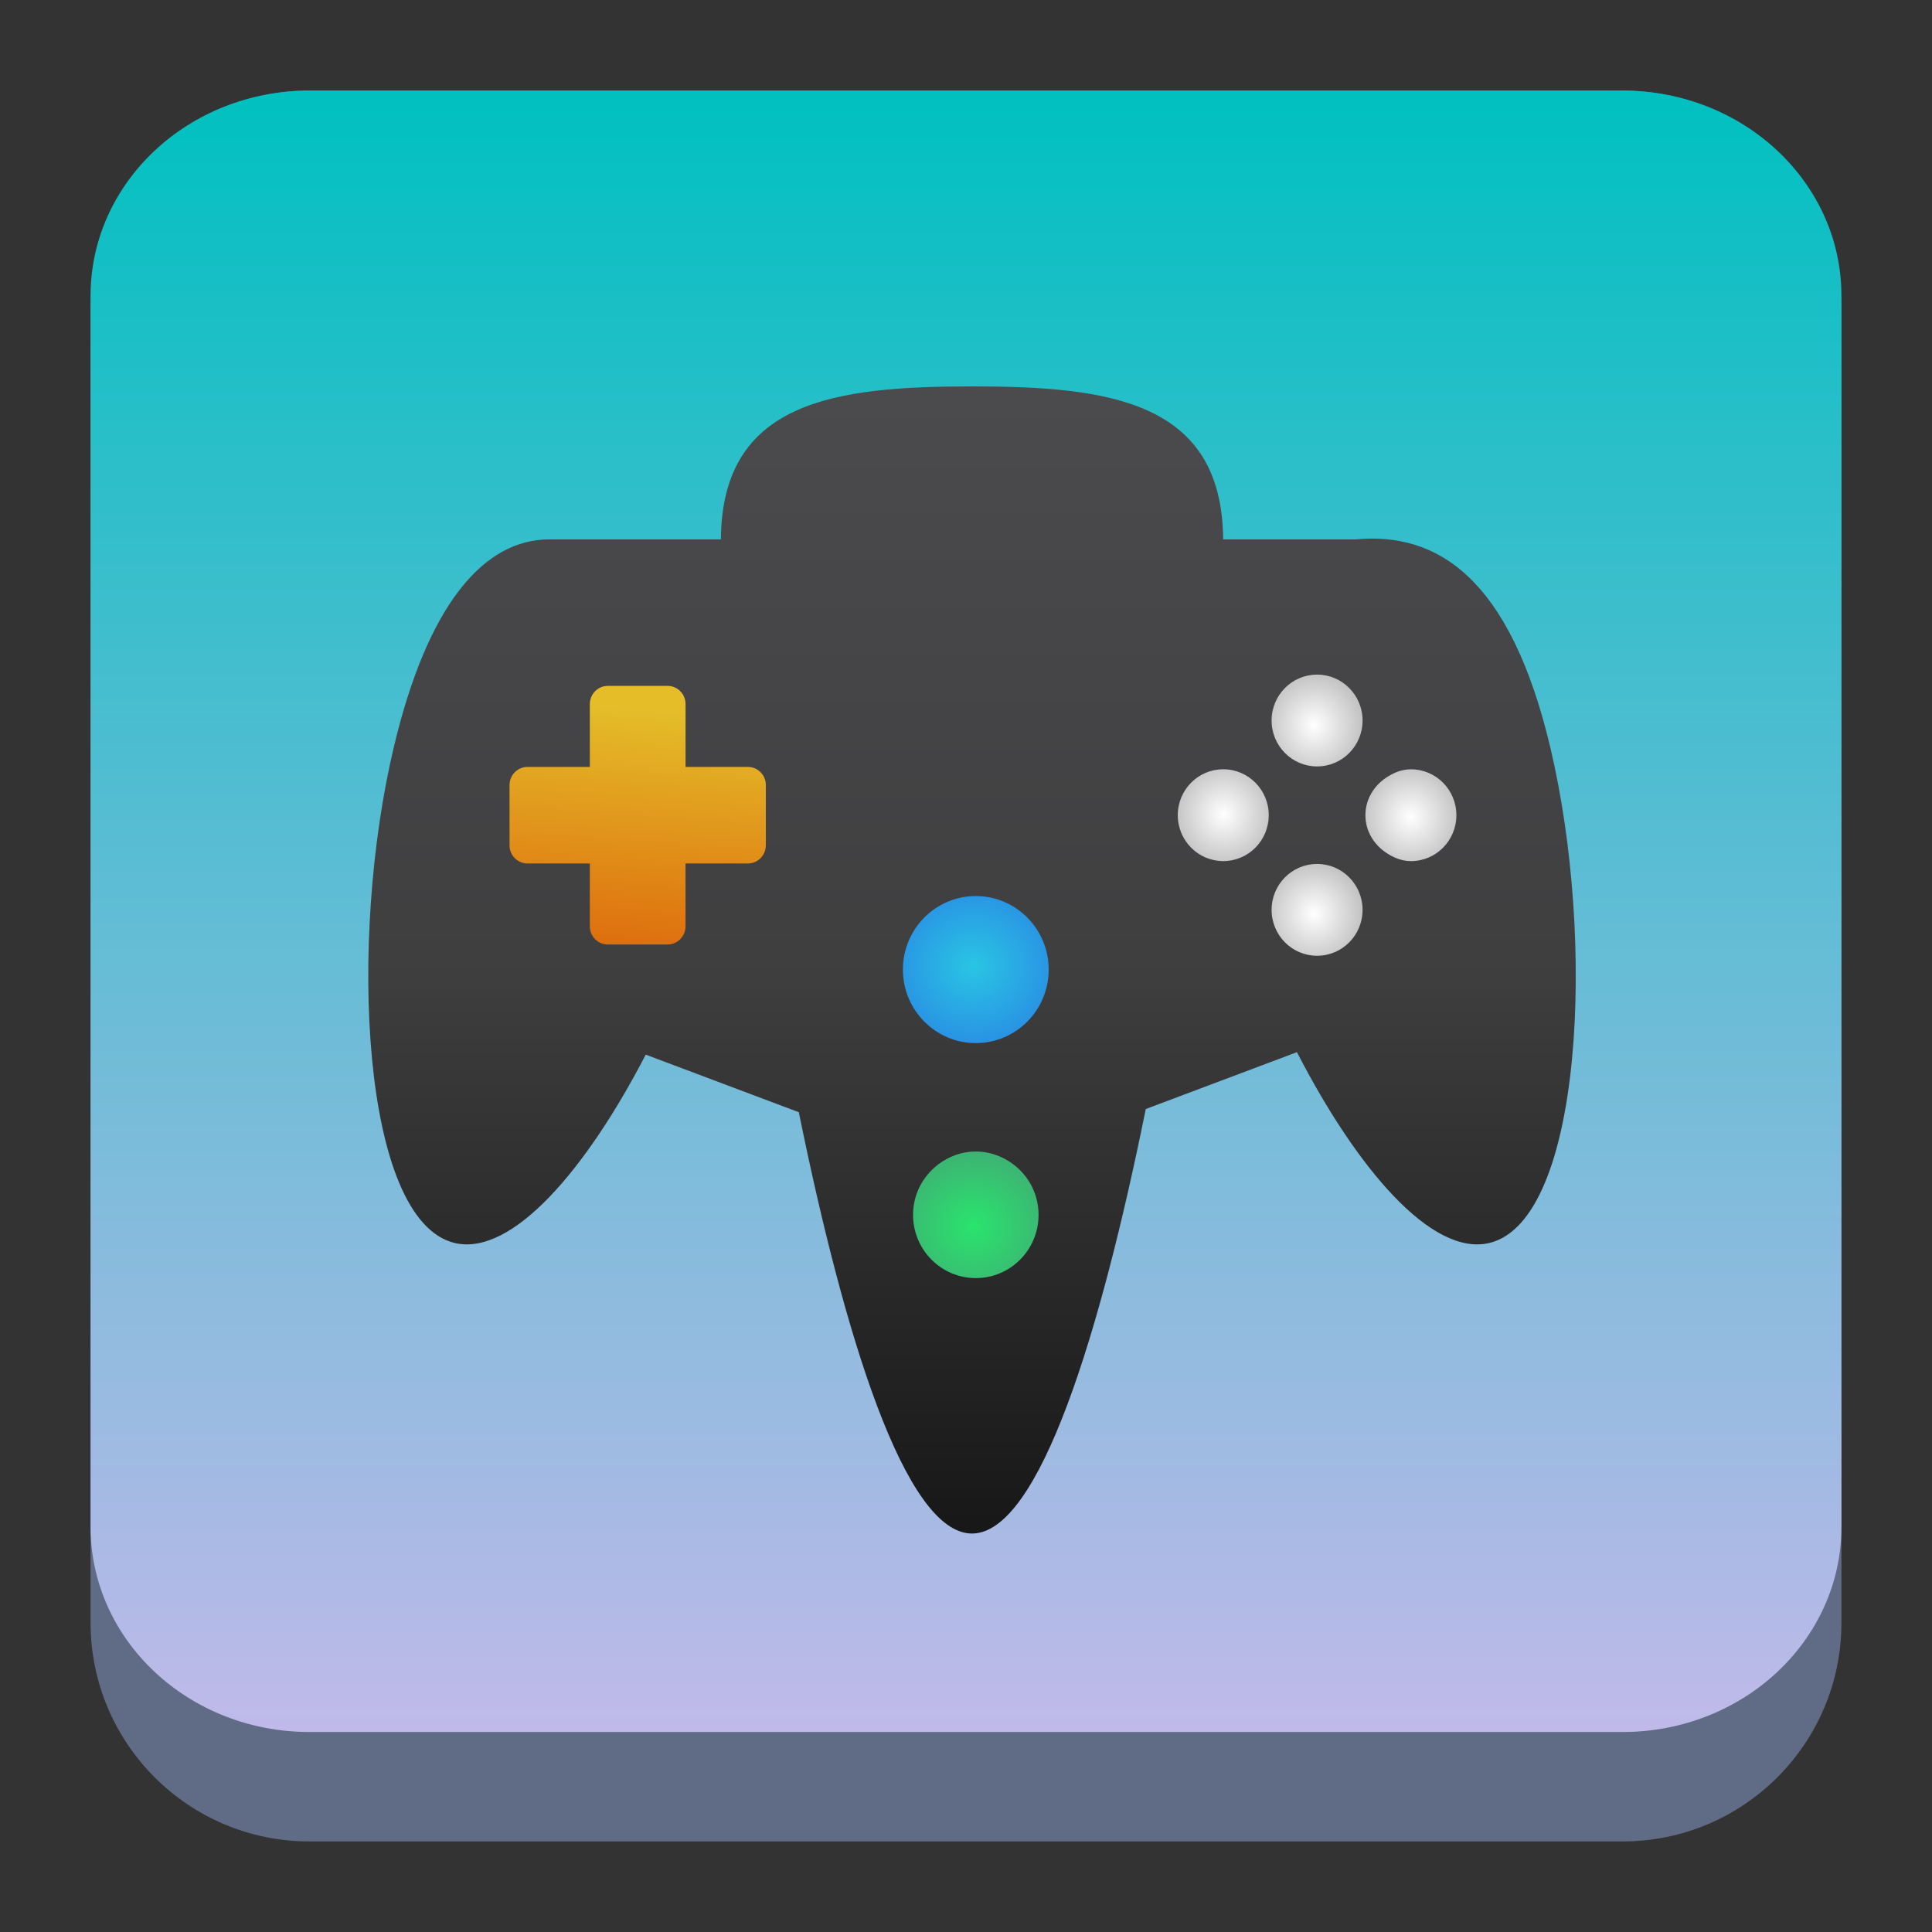<?xml version="1.0" encoding="UTF-8" standalone="no"?>
<svg
   height="64"
   width="64"
   version="1.1"
   id="svg10"
   sodipodi:docname="antimicrox.svg"
   inkscape:version="1.3.2 (091e20ef0f, 2023-11-25)"
   xmlns:inkscape="http://www.inkscape.org/namespaces/inkscape"
   xmlns:sodipodi="http://sodipodi.sourceforge.net/DTD/sodipodi-0.dtd"
   xmlns:xlink="http://www.w3.org/1999/xlink"
   xmlns="http://www.w3.org/2000/svg"
   xmlns:svg="http://www.w3.org/2000/svg"
   xmlns:rdf="http://www.w3.org/1999/02/22-rdf-syntax-ns#"
   xmlns:cc="http://creativecommons.org/ns#"
   xmlns:dc="http://purl.org/dc/elements/1.1/">
  <rect width="100%" height="100%" fill="#333333" stroke="none"/>
  <defs
     id="defs14">
    <linearGradient
       id="c"
       x1="31.458"
       x2="31.458"
       y1="51.726"
       y2="62.898"
       gradientTransform="matrix(0.361,0,0,0.361,-2.883,-9.44)"
       gradientUnits="userSpaceOnUse">
      <stop
         stop-color="#1776ff"
         offset="0"
         id="stop292" />
      <stop
         stop-color="#2fceff"
         offset="1"
         id="stop294" />
    </linearGradient>
    <linearGradient
       id="d"
       x1="31.458"
       x2="31.458"
       y1="36.898"
       y2="59.898"
       gradientTransform="matrix(0.361,0,0,0.361,-2.883,-9.44)"
       gradientUnits="userSpaceOnUse">
      <stop
         stop-color="#ff5514"
         offset="0"
         id="stop297" />
      <stop
         stop-color="#ff9014"
         offset="1"
         id="stop299" />
    </linearGradient>
    <linearGradient
       id="a"
       x1="31.458"
       x2="31.458"
       y1="46.898"
       y2="56.898"
       gradientTransform="matrix(0.361,0,0,0.361,-2.883,-9.44)"
       gradientUnits="userSpaceOnUse">
      <stop
         stop-color="#c0e5fb"
         offset="0"
         id="stop302" />
      <stop
         stop-color="#c3faff"
         offset="1"
         id="stop304" />
    </linearGradient>
    <linearGradient
       gradientTransform="matrix(1.039,0,0,1.039,-448.499,-520.664)"
       gradientUnits="userSpaceOnUse"
       x2="426.695"
       y2="499.921"
       y1="547.675"
       id="a-6"
       x1="389.32">
      <stop
         stop-color="#18222a"
         style="stop-color:#436077;stop-opacity:1;"
         id="stop216"
         offset="0" />
      <stop
         stop-color="#566069"
         offset="1"
         style="stop-color:#6d7983;stop-opacity:1"
         id="stop218" />
    </linearGradient>
    <linearGradient
       id="e"
       x1="8.446"
       x2="24.603"
       y1="6.269"
       y2="24.571"
       gradientUnits="userSpaceOnUse"
       gradientTransform="translate(0.254,-38.493)">
      <stop
         stop-opacity=".209"
         offset="0"
         id="stop4" />
      <stop
         stop-opacity="0"
         offset="1"
         id="stop6" />
    </linearGradient>
    <linearGradient
       id="d-3"
       x1="7.849"
       x2="14.108"
       y1="3.512"
       y2="14.183"
       gradientUnits="userSpaceOnUse"
       gradientTransform="translate(0.254,-38.493)">
      <stop
         stop-opacity=".209"
         offset="0"
         id="stop14" />
      <stop
         stop-opacity="0"
         offset="1"
         id="stop16" />
    </linearGradient>
    <linearGradient
       id="c-6"
       x1="31.458"
       x2="31.458"
       y1="51.726"
       y2="62.898"
       gradientTransform="matrix(0.361,0,0,0.361,-2.883,-9.44)"
       gradientUnits="userSpaceOnUse">
      <stop
         stop-color="#1776ff"
         offset="0"
         id="stop292-7"
         style="stop-color:#55ddff;stop-opacity:1" />
      <stop
         stop-color="#2fceff"
         offset="1"
         id="stop294-5"
         style="stop-color:#00ccff;stop-opacity:1" />
    </linearGradient>
    <linearGradient
       id="d-35"
       x1="31.458"
       x2="31.458"
       y1="36.898"
       y2="59.898"
       gradientTransform="matrix(0.361,0,0,0.361,-2.883,-9.44)"
       gradientUnits="userSpaceOnUse">
      <stop
         stop-color="#ff5514"
         offset="0"
         id="stop297-6"
         style="stop-color:#ffccaa;stop-opacity:1" />
      <stop
         stop-color="#ff9014"
         offset="1"
         id="stop299-2"
         style="stop-color:#ff9955;stop-opacity:1" />
    </linearGradient>
    <linearGradient
       id="a-9"
       x1="31.458"
       x2="31.458"
       y1="46.898"
       y2="56.898"
       gradientTransform="matrix(0.361,0,0,0.361,-2.883,-9.44)"
       gradientUnits="userSpaceOnUse">
      <stop
         stop-color="#c0e5fb"
         offset="0"
         id="stop302-1"
         style="stop-color:#e3d7f4;stop-opacity:1" />
      <stop
         stop-color="#c3faff"
         offset="1"
         id="stop304-2"
         style="stop-color:#aa87de;stop-opacity:1" />
    </linearGradient>
    <linearGradient
       inkscape:collect="always"
       xlink:href="#linearGradient22063"
       id="linearGradient22065"
       x1="-14"
       y1="6"
       x2="-14"
       y2="-10"
       gradientUnits="userSpaceOnUse"
       gradientTransform="matrix(3.625,0,0,3.625,82.75,39.25)" />
    <linearGradient
       inkscape:collect="always"
       id="linearGradient22063">
      <stop
         style="stop-color:#cdb9ec;stop-opacity:1;"
         offset="0"
         id="stop22059" />
      <stop
         style="stop-color:#00c0c0;stop-opacity:1;"
         offset="1"
         id="stop22061" />
    </linearGradient>
    <clipPath
       id="a-3">
      <circle
         cx="8.467"
         cy="288.53"
         r="6.879"
         fill="#d86eb0"
         stroke-opacity="0.039"
         stroke-width="0.491"
         style="paint-order:stroke markers fill"
         id="circle2-6" />
    </clipPath>
    <linearGradient
       inkscape:collect="always"
       xlink:href="#linearGradient5322"
       id="linearGradient4295-9"
       x1="504.571"
       y1="549.798"
       x2="504.571"
       y2="537.798"
       gradientUnits="userSpaceOnUse"
       gradientTransform="matrix(0.724,0,0,0.731,-333.432,-366.322)" />
    <linearGradient
       id="linearGradient5322">
      <stop
         id="stop5324"
         style="stop-color:#0088ff;stop-opacity:1"
         offset="0" />
      <stop
         id="stop5326"
         style="stop-color:#02c3ff;stop-opacity:1"
         offset="1" />
    </linearGradient>
    <linearGradient
       inkscape:collect="always"
       xlink:href="#linearGradient4303-1"
       id="linearGradient4295-0"
       x1="504.571"
       y1="549.798"
       x2="504.571"
       y2="537.798"
       gradientUnits="userSpaceOnUse"
       gradientTransform="matrix(1.267,0,0,1.279,-607.657,-664.913)" />
    <linearGradient
       inkscape:collect="always"
       id="linearGradient4303-1">
      <stop
         style="stop-color:#bfc1c1;stop-opacity:1"
         offset="0"
         id="stop4305-2" />
      <stop
         style="stop-color:#f1f2f3;stop-opacity:1"
         offset="1"
         id="stop4307-2" />
    </linearGradient>
    <linearGradient
       inkscape:collect="always"
       xlink:href="#linearGradient871"
       id="linearGradient873"
       x1="10.772"
       y1="16.74"
       x2="11.103"
       y2="12.346"
       gradientUnits="userSpaceOnUse"
       gradientTransform="matrix(1.871,0,0,1.767,0.688,1.711)" />
    <linearGradient
       inkscape:collect="always"
       id="linearGradient871">
      <stop
         style="stop-color:#de6f0e;stop-opacity:1"
         offset="0"
         id="stop867" />
      <stop
         style="stop-color:#e4bd29;stop-opacity:1"
         offset="1"
         id="stop869" />
    </linearGradient>
    <radialGradient
       inkscape:collect="always"
       xlink:href="#linearGradient881"
       id="radialGradient883"
       cx="16.3"
       cy="17.188"
       fx="16.3"
       fy="17.188"
       r="2.173"
       gradientUnits="userSpaceOnUse"
       gradientTransform="matrix(1.871,0,0,1.767,1.75,1.628)" />
    <linearGradient
       inkscape:collect="always"
       id="linearGradient881">
      <stop
         style="stop-color:#29c5e4;stop-opacity:1"
         offset="0"
         id="stop877" />
      <stop
         style="stop-color:#2979e4;stop-opacity:1"
         offset="1"
         id="stop879" />
    </linearGradient>
    <radialGradient
       inkscape:collect="always"
       xlink:href="#linearGradient893"
       id="radialGradient887"
       gradientUnits="userSpaceOnUse"
       gradientTransform="matrix(1.871,0,0,1.767,1.75,10.226)"
       cx="16.3"
       cy="17.188"
       fx="16.3"
       fy="17.188"
       r="2.173" />
    <linearGradient
       id="linearGradient893"
       inkscape:collect="always">
      <stop
         id="stop889"
         offset="0"
         style="stop-color:#29e46d;stop-opacity:1" />
      <stop
         id="stop891"
         offset="1"
         style="stop-color:#499777;stop-opacity:1" />
    </linearGradient>
    <radialGradient
       inkscape:collect="always"
       xlink:href="#linearGradient901"
       id="radialGradient903"
       cx="21.296"
       cy="14.297"
       fx="21.296"
       fy="14.297"
       r="0.957"
       gradientTransform="matrix(1.871,0,0,1.98,0.688,-1.337)"
       gradientUnits="userSpaceOnUse" />
    <linearGradient
       inkscape:collect="always"
       id="linearGradient901">
      <stop
         style="stop-color:#ffffff;stop-opacity:1"
         offset="0"
         id="stop897" />
      <stop
         style="stop-color:#bcbcbc;stop-opacity:1"
         offset="1"
         id="stop899" />
    </linearGradient>
    <radialGradient
       inkscape:collect="always"
       xlink:href="#linearGradient901"
       id="radialGradient907"
       gradientUnits="userSpaceOnUse"
       gradientTransform="matrix(1.871,0,0,1.98,3.685,-4.29)"
       cx="21.296"
       cy="14.297"
       fx="21.296"
       fy="14.297"
       r="0.957" />
    <radialGradient
       inkscape:collect="always"
       xlink:href="#linearGradient901"
       id="radialGradient911"
       gradientUnits="userSpaceOnUse"
       gradientTransform="matrix(1.871,0,0,1.98,6.879,-1.243)"
       cx="21.296"
       cy="14.297"
       fx="21.296"
       fy="14.297"
       r="0.957" />
    <radialGradient
       inkscape:collect="always"
       xlink:href="#linearGradient901"
       id="radialGradient915"
       gradientUnits="userSpaceOnUse"
       gradientTransform="matrix(1.871,0,0,1.98,3.685,1.959)"
       cx="21.296"
       cy="14.297"
       fx="21.296"
       fy="14.297"
       r="0.957" />
    <linearGradient
       gradientTransform="matrix(0.724,0,0,0.731,-306.173,-354.358)"
       inkscape:collect="always"
       xlink:href="#linearGradient4408"
       id="linearGradient4278"
       x1="468.244"
       y1="553.733"
       x2="468.244"
       y2="502.651"
       gradientUnits="userSpaceOnUse" />
    <linearGradient
       inkscape:collect="always"
       id="linearGradient4408">
      <stop
         style="stop-color:#181818;stop-opacity:1"
         offset="0"
         id="stop4410" />
      <stop
         id="stop4414"
         offset="0.497"
         style="stop-color:#3f3f40;stop-opacity:1" />
      <stop
         style="stop-color:#4b4b4e;stop-opacity:1"
         offset="1"
         id="stop4412" />
    </linearGradient>
  </defs>
  <sodipodi:namedview
     pagecolor="#ffffff"
     bordercolor="#666666"
     borderopacity="1"
     objecttolerance="10"
     gridtolerance="10"
     guidetolerance="10"
     inkscape:pageopacity="0"
     inkscape:pageshadow="2"
     inkscape:window-width="1920"
     inkscape:window-height="994"
     id="namedview12"
     showgrid="true"
     inkscape:zoom="4.9798751"
     inkscape:cx="76.708751"
     inkscape:cy="26.607093"
     inkscape:window-x="0"
     inkscape:window-y="0"
     inkscape:window-maximized="1"
     inkscape:current-layer="svg10"
     inkscape:document-rotation="0"
     inkscape:showpageshadow="2"
     inkscape:pagecheckerboard="0"
     inkscape:deskcolor="#d1d1d1">
    <inkscape:grid
       type="xygrid"
       id="grid801"
       originx="0"
       originy="0"
       spacingy="1"
       spacingx="1"
       units="px"
       visible="true" />
  </sodipodi:namedview>
  <path
     d="M 3,10.25 C 3,6.246 6.246,3 10.25,3 h 43.5 c 4.004,0 7.25,3.246 7.25,7.25 v 43.5 c 0,4.004 -3.246,7.25 -7.25,7.25 H 10.25 c -4.004,0 -7.25,-3.246 -7.25,-7.25 z"
     id="path736"
     style="fill:#606c86;fill-opacity:1;stroke-width:3.625" />
  <path
     d="M 3,9.797 C 3,6.043 6.246,3 10.25,3 h 43.5 c 4.004,0 7.25,3.043 7.25,6.797 V 50.578 c 0,3.754 -3.246,6.797 -7.25,6.797 H 10.25 c -4.004,0 -7.25,-3.043 -7.25,-6.797 z"
     id="path738"
     style="fill:url(#linearGradient22065);fill-opacity:1;stroke-width:3.625" />
  <ellipse
     ry="3.654"
     rx="3.621"
     style="fill:url(#linearGradient4295-9);fill-opacity:1;fill-rule:evenodd;stroke:none;stroke-width:8.103;stroke-linecap:round;stroke-linejoin:miter;stroke-miterlimit:4;stroke-dasharray:none;stroke-dashoffset:0;stroke-opacity:1"
     id="path4287-2"
     cx="32.2"
     cy="31.8" />
  <ellipse
     ry="6.394"
     rx="6.337"
     style="fill:url(#linearGradient4295-0);fill-opacity:1;fill-rule:evenodd;stroke:none;stroke-width:8.103;stroke-linecap:round;stroke-linejoin:miter;stroke-miterlimit:4;stroke-dasharray:none;stroke-dashoffset:0;stroke-opacity:1"
     id="path4287-3"
     cx="32.2"
     cy="31.8" />
  <ellipse
     style="fill:url(#linearGradient873);fill-opacity:1;stroke:none;stroke-width:1.455;stroke-linecap:square;stroke-linejoin:round;stroke-miterlimit:4;stroke-dasharray:none;stroke-opacity:1"
     id="path865"
     cx="21.423"
     cy="27.199"
     rx="6.234"
     ry="5.886" />
  <ellipse
     style="fill:url(#radialGradient883);fill-opacity:1;stroke:none;stroke-width:1.455;stroke-linecap:square;stroke-linejoin:round;stroke-miterlimit:4;stroke-dasharray:none;stroke-opacity:1"
     id="path875"
     cx="32.255"
     cy="31.999"
     rx="4.067"
     ry="3.84" />
  <ellipse
     cy="40.598"
     cx="32.255"
     id="circle885"
     style="fill:url(#radialGradient887);fill-opacity:1;stroke:none;stroke-width:1.455;stroke-linecap:square;stroke-linejoin:round;stroke-miterlimit:4;stroke-dasharray:none;stroke-opacity:1"
     rx="4.067"
     ry="3.84" />
  <ellipse
     style="fill:url(#radialGradient903);fill-opacity:1;stroke:none;stroke-width:1.455;stroke-linecap:square;stroke-linejoin:round;stroke-miterlimit:4;stroke-dasharray:none;stroke-opacity:1"
     id="path895"
     cx="40.543"
     cy="26.973"
     rx="1.791"
     ry="1.895" />
  <ellipse
     ry="1.895"
     rx="1.791"
     cy="24.019"
     cx="43.54"
     id="ellipse905"
     style="fill:url(#radialGradient907);fill-opacity:1;stroke:none;stroke-width:1.455;stroke-linecap:square;stroke-linejoin:round;stroke-miterlimit:4;stroke-dasharray:none;stroke-opacity:1" />
  <ellipse
     style="fill:url(#radialGradient911);fill-opacity:1;stroke:none;stroke-width:1.455;stroke-linecap:square;stroke-linejoin:round;stroke-miterlimit:4;stroke-dasharray:none;stroke-opacity:1"
     id="ellipse909"
     cx="46.734"
     cy="27.066"
     rx="1.791"
     ry="1.895" />
  <ellipse
     ry="1.895"
     rx="1.791"
     cy="30.268"
     cx="43.54"
     id="ellipse913"
     style="fill:url(#radialGradient915);fill-opacity:1;stroke:none;stroke-width:1.455;stroke-linecap:square;stroke-linejoin:round;stroke-miterlimit:4;stroke-dasharray:none;stroke-opacity:1" />
  <path
     d="m 51.356,24.76 c -1.339,-5.653 -3.765,-7.141 -6.444,-6.892 H 40.519 C 40.482,13.296 36.771,12.8 32.199,12.8 c -4.575,0 -8.283,0.496 -8.319,5.068 0,0 -4.219,0 -5.683,0 -2.176,0 -4.035,2.164 -5.154,6.892 -1.516,6.388 -1.072,15.667 2.014,16.414 1.905,0.459 4.37,-2.446 6.334,-6.238 l 5.071,1.908 C 27.956,44.19 29.974,50.8 32.199,50.8 c 2.234,0 4.261,-6.674 5.756,-14.062 l 5.008,-1.884 c 1.972,3.833 4.46,6.784 6.379,6.32 3.086,-0.746 3.53,-10.025 2.014,-16.414 z m -7.726,-2.413 c 0.833,0 1.507,0.681 1.507,1.521 0,0.84 -0.673,1.521 -1.507,1.521 -0.833,0 -1.507,-0.681 -1.507,-1.521 0,-0.84 0.674,-1.521 1.507,-1.521 z m -8.891,9.772 c 0,1.345 -1.081,2.435 -2.415,2.435 -1.333,0 -2.414,-1.09 -2.414,-2.435 0,-1.345 1.081,-2.436 2.414,-2.436 1.334,8.2e-5 2.415,1.091 2.415,2.436 z m -9.37,-4.117 c 0,0.332 -0.267,0.602 -0.596,0.602 h -2.064 v 2.082 c 0,0.332 -0.267,0.602 -0.596,0.602 h -1.978 c -0.329,0 -0.596,-0.269 -0.596,-0.602 v -2.082 h -1.342 -0.722 c -0.329,0 -0.596,-0.269 -0.596,-0.602 v -1.996 c 0,-0.332 0.267,-0.601 0.596,-0.601 h 0.722 1.342 v -2.082 c 0,-0.332 0.267,-0.602 0.596,-0.602 h 1.979 c 0.329,0 0.596,0.269 0.596,0.602 v 2.082 h 2.064 c 0.329,0 0.596,0.269 0.596,0.601 v 1.996 z m 9.035,12.24 c 0,1.158 -0.93,2.097 -2.08,2.097 -1.148,0 -2.078,-0.939 -2.078,-2.097 0,-0.682 0.327,-1.281 0.827,-1.664 0.349,-0.268 0.78,-0.433 1.251,-0.433 0.393,0 0.757,0.116 1.071,0.307 0.603,0.367 1.009,1.028 1.009,1.79 z m 6.118,-11.717 c -0.833,0 -1.507,-0.681 -1.507,-1.522 0,-0.839 0.674,-1.52 1.507,-1.52 0.833,0 1.507,0.682 1.507,1.52 -1.06e-4,0.84 -0.673,1.522 -1.507,1.522 z m 1.601,1.615 c 0,-0.84 0.674,-1.521 1.507,-1.521 0.833,0 1.507,0.681 1.507,1.521 0,0.84 -0.673,1.521 -1.507,1.521 -0.833,0 -1.507,-0.681 -1.507,-1.521 z m 4.615,-1.615 c -0.3,0 -0.562,-0.11 -0.797,-0.262 -0.418,-0.27 -0.71,-0.721 -0.71,-1.259 0,-0.537 0.292,-0.988 0.71,-1.258 0.234,-0.152 0.497,-0.262 0.797,-0.262 0.834,0 1.507,0.681 1.507,1.52 0,0.84 -0.673,1.522 -1.507,1.522 z"
     id="path3"
     inkscape:connector-curvature="0"
     style="fill:url(#linearGradient4278);fill-opacity:1;stroke-width:2.701" />
</svg>
